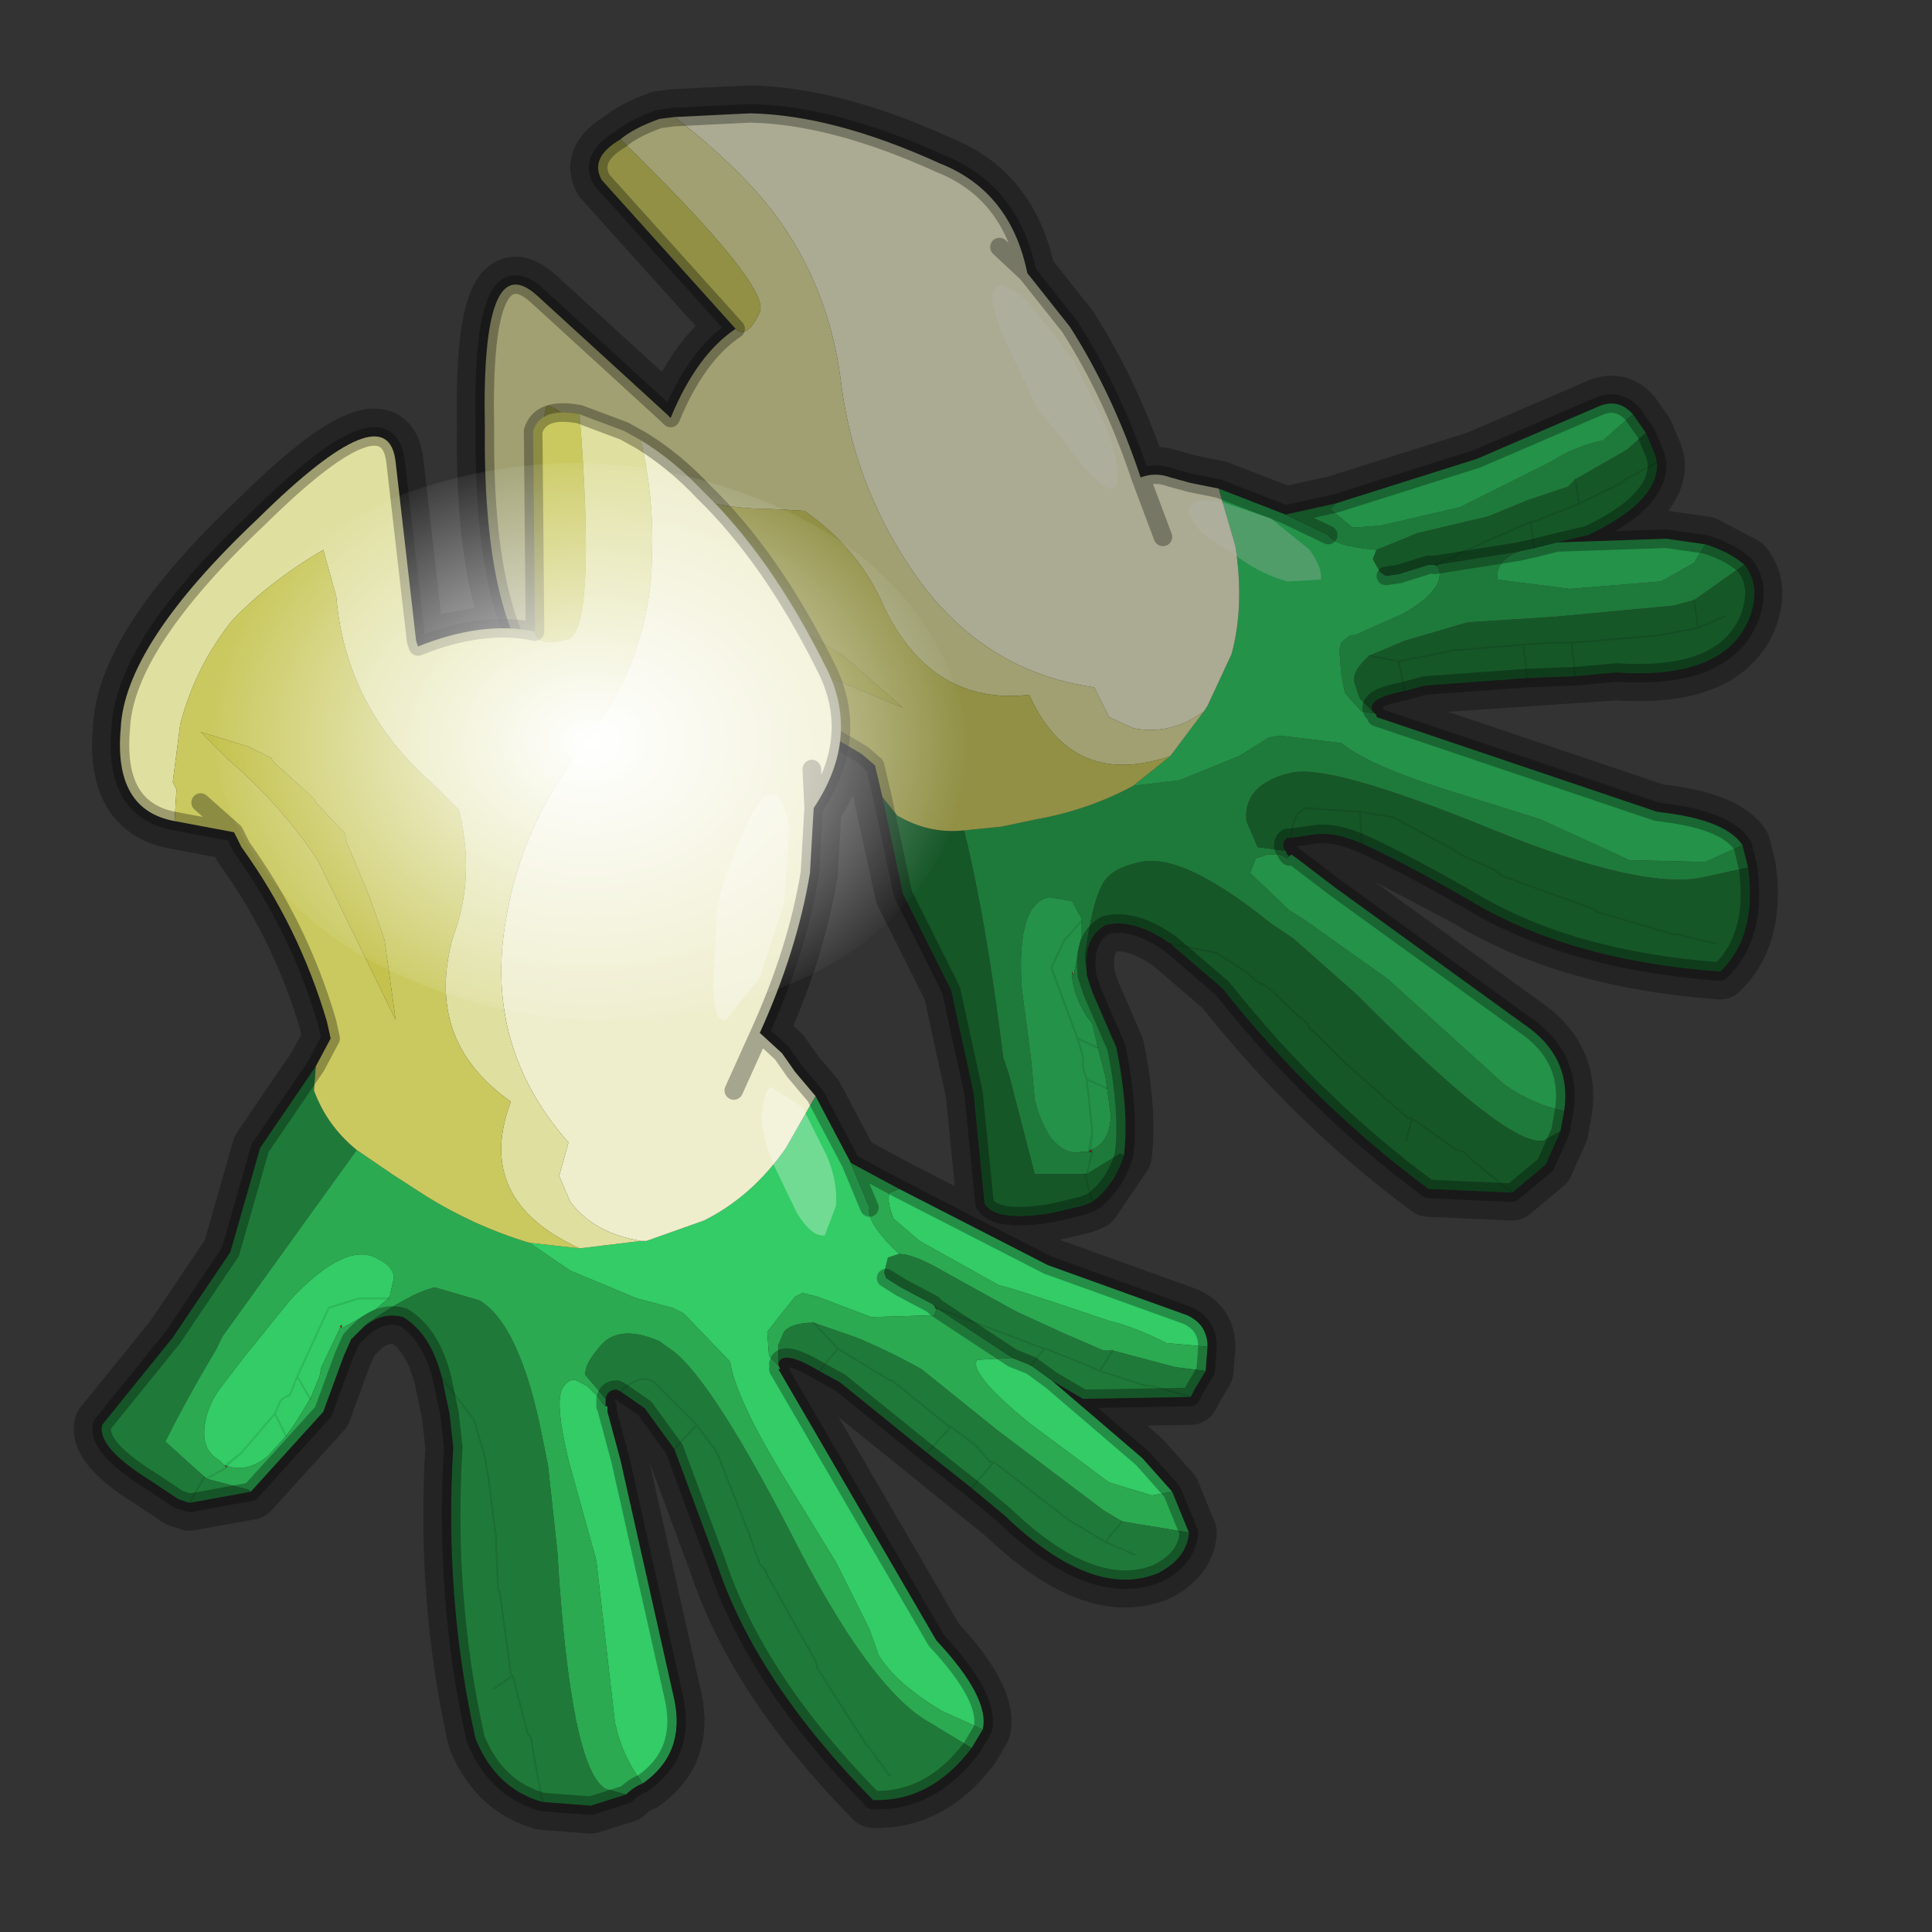 <?xml version="1.0" encoding="UTF-8" standalone="no"?>
<svg xmlns:xlink="http://www.w3.org/1999/xlink" height="520.0px" width="520.0px" xmlns="http://www.w3.org/2000/svg">
  <rect width="100%" height="100%" fill="#333333" stroke="none"/>
  <g transform="matrix(10.0, 0.0, 0.0, 10.0, 0.0, 0.0)">
    <use height="52.0" transform="matrix(1.0, 0.0, 0.0, 1.0, 0.0, 0.0)" width="52.0" xlink:href="#shape0"/>
    <use height="30.25" transform="matrix(1.0, 0.0, 0.0, 1.0, 12.8, 2.75)" width="34.65" xlink:href="#sprite0"/>
    <use height="38.0" transform="matrix(1.0, 0.0, 0.0, 1.0, 2.5, 10.85)" width="30.25" xlink:href="#shape2"/>
    <use height="43.6" transform="matrix(0.43, 0.0, 0.0, 0.344, 5.74, 12.463)" width="47.25" xlink:href="#sprite1"/>
  </g>
  <defs>
    <g id="shape0" transform="matrix(1.0, 0.0, 0.0, 1.0, 0.0, 0.0)">
      <path d="M52.0 52.0 L0.0 52.0 0.0 0.0 52.0 0.0 52.0 52.0" fill="#43adca" fill-opacity="0.0" fill-rule="evenodd" stroke="none"/>
      <path d="M44.3 11.65 L44.55 12.25 44.6 12.45 Q44.65 13.5 42.75 14.4 L41.9 14.6 44.85 14.5 45.9 14.65 46.95 15.2 Q47.4 15.75 47.1 16.6 46.45 18.3 43.5 18.1 L38.35 18.45 37.8 18.6 Q36.75 18.8 36.95 19.15 L37.05 19.25 37.05 19.3 44.6 21.85 Q46.45 22.05 46.9 22.75 L47.05 23.35 Q47.3 25.2 46.3 26.15 42.2 25.85 39.5 24.2 L36.65 22.7 35.45 22.45 34.75 22.55 34.65 22.55 Q34.45 22.7 34.6 22.9 L34.65 23.0 34.7 23.05 34.75 23.0 34.9 23.1 35.95 23.9 41.2 27.7 Q42.3 28.55 42.1 29.9 L42.0 30.45 41.6 31.35 40.7 32.1 38.45 32.0 Q35.4 29.75 32.9 26.6 L32.2 26.0 31.5 25.4 Q30.5 24.7 29.75 24.9 29.15 25.25 29.25 26.15 L29.25 26.25 29.4 26.7 30.05 28.2 Q30.4 29.95 30.25 31.1 L29.4 32.35 29.15 32.45 28.3 32.65 Q26.8 32.9 26.5 32.4 L26.2 29.4 25.6 26.65 24.3 24.05 23.55 20.6 23.2 20.3 22.6 19.95 Q22.5 20.85 21.9 21.75 L21.8 23.5 Q21.45 25.6 20.45 27.8 L21.05 28.35 21.4 28.85 21.95 29.5 22.9 31.3 24.2 32.0 28.2 34.05 31.95 35.4 Q32.5 35.65 32.5 36.25 L32.45 36.9 32.15 37.4 32.05 37.6 29.15 37.65 28.3 37.15 30.75 39.25 31.55 40.15 32.0 41.25 Q31.95 41.95 31.15 42.35 29.4 43.05 27.05 40.8 L22.6 37.2 22.05 36.9 Q21.05 36.3 20.95 36.7 L21.0 36.85 20.95 36.85 25.2 44.15 Q26.65 45.7 26.45 46.55 L26.15 47.05 Q25.05 48.5 23.5 48.45 20.35 45.25 19.3 42.1 L18.15 39.0 17.35 37.9 16.7 37.45 16.6 37.4 Q16.35 37.4 16.3 37.65 L16.3 37.75 16.3 37.85 16.35 37.85 16.35 38.0 16.7 39.3 18.15 45.75 Q18.45 47.2 17.3 48.0 17.05 48.1 16.85 48.3 L15.9 48.6 14.6 48.5 Q13.35 48.15 12.8 46.8 11.95 43.0 12.2 38.95 L12.1 38.05 11.9 37.1 Q11.6 35.9 10.85 35.45 10.3 35.3 9.75 35.75 L9.5 36.0 9.45 36.05 9.25 36.5 8.7 38.0 6.75 40.15 5.1 40.45 4.8 40.35 4.05 39.85 Q2.6 38.95 2.75 38.35 L4.65 36.0 6.2 33.7 7.0 30.9 8.5 28.7 8.9 27.95 8.8 27.5 Q8.05 24.95 6.5 22.8 L6.3 22.4 4.7 22.1 Q3.05 21.8 3.25 19.6 3.35 17.35 6.95 13.95 10.45 10.5 10.65 12.45 L11.2 17.25 11.25 17.4 13.75 16.95 Q13.0 15.0 13.05 11.5 12.95 6.6 14.45 7.95 L17.95 11.15 18.05 11.25 Q18.75 9.55 19.8 8.85 L16.2 4.85 Q15.85 4.25 16.7 3.75 17.05 3.45 17.75 3.2 L18.15 3.15 20.2 3.05 Q22.45 3.1 25.3 4.4 27.2 5.15 27.65 7.35 L28.8 8.8 Q29.95 10.6 30.7 12.85 31.1 12.7 31.5 12.85 L32.05 13.0 32.8 13.15 34.6 13.85 35.95 13.55 39.75 12.35 43.0 10.95 Q43.55 10.7 43.95 11.15 L44.3 11.65 M38.7 15.25 L38.65 15.2 38.6 15.2 38.7 15.25 M25.2 35.25 L25.15 35.15 25.2 35.2 25.2 35.25" fill="none" stroke="#000000" stroke-linecap="round" stroke-linejoin="round" stroke-opacity="0.302" stroke-width="1.5"/>
    </g>
    <g id="sprite0" transform="matrix(1.0, 0.0, 0.0, 1.0, 0.25, 0.25)">
      <use height="30.25" transform="matrix(1.0, 0.0, 0.0, 1.0, -0.25, -0.25)" width="34.65" xlink:href="#shape1"/>
    </g>
    <g id="shape1" transform="matrix(1.0, 0.0, 0.0, 1.0, 0.25, 0.25)">
      <path d="M23.9 16.15 L24.0 16.25 23.95 16.2 23.9 16.15 M15.85 23.25 L15.8 23.2 15.8 23.15 15.85 23.25 M16.3 27.95 L16.35 28.0 16.25 28.0 16.3 27.95" fill="#830000" fill-rule="evenodd" stroke="none"/>
      <path d="M19.75 10.15 L21.55 10.85 22.7 11.4 Q22.85 11.7 24.0 11.8 L23.9 12.05 24.1 12.4 24.25 12.5 24.6 12.45 25.4 12.2 25.55 12.2 25.65 12.25 25.7 12.4 Q25.75 12.95 24.65 13.55 L23.4 14.1 Q23.3 14.05 23.05 14.3 L23.0 14.5 23.05 15.15 23.15 15.65 23.6 16.15 23.95 16.2 24.0 16.25 24.0 16.3 31.55 18.85 Q33.4 19.05 33.85 19.75 L32.85 20.2 30.8 20.15 30.15 19.85 28.4 19.05 25.85 18.25 Q23.8 17.6 23.05 17.0 L21.4 16.8 21.1 16.85 20.3 17.35 18.7 18.0 17.45 18.15 18.45 17.35 19.35 16.15 19.45 16.0 20.1 14.6 Q20.45 13.3 20.2 11.7 L19.75 10.15 M22.9 10.55 L26.7 9.35 29.95 7.95 Q30.5 7.7 30.9 8.15 L30.1 8.85 Q29.25 9.05 28.75 9.4 L26.25 10.65 24.1 11.15 23.35 11.2 22.75 10.7 22.9 10.55 M28.85 11.6 L31.8 11.5 32.85 11.65 32.55 12.15 31.65 12.65 29.2 12.85 27.25 12.6 Q27.2 12.1 27.8 11.85 L28.25 11.75 28.85 11.6 M21.65 20.05 L21.7 20.0 21.85 20.1 22.9 20.9 28.15 24.7 Q29.25 25.55 29.05 26.9 28.25 26.75 27.45 26.2 L24.3 23.35 22.05 21.75 21.65 21.5 20.6 20.5 20.75 20.1 21.05 20.0 21.4 20.0 21.6 20.1 21.65 20.05 M16.25 28.0 L16.05 28.0 Q15.65 28.1 15.25 27.65 14.95 27.2 14.8 26.6 L14.7 25.5 14.45 23.6 Q14.3 21.3 15.2 21.15 L15.8 21.25 16.05 21.7 16.05 21.8 16.05 22.25 15.85 23.25 15.8 23.15 15.8 23.2 15.8 23.25 Q15.85 23.8 16.2 24.35 L16.35 24.55 16.5 25.2 16.7 25.95 16.75 26.3 16.85 27.05 Q16.8 27.8 16.3 27.95 L16.25 28.0 16.35 27.45 16.2 26.05 16.1 25.75 16.1 25.45 15.95 24.95 16.1 25.45 16.1 25.75 16.2 26.05 16.75 26.3 16.2 26.05 16.35 27.45 16.25 28.0 M16.5 25.2 L15.95 24.95 15.25 23.05 15.6 22.3 16.05 21.8 15.6 22.3 15.25 23.05 15.95 24.95 16.5 25.2 M16.35 27.45 L16.3 27.95 16.35 27.45" fill="#249249" fill-rule="evenodd" stroke="none"/>
      <path d="M21.55 10.85 L22.9 10.55 22.75 10.7 23.35 11.2 24.1 11.15 26.25 10.65 28.75 9.4 Q29.25 9.05 30.1 8.85 L30.9 8.15 31.25 8.65 30.75 9.1 29.35 9.9 29.15 10.1 28.1 10.45 27.0 10.9 25.1 11.35 24.0 11.8 Q22.85 11.7 22.7 11.4 L21.55 10.85 M32.85 11.65 Q33.5 11.85 33.9 12.2 L32.55 13.15 32.0 13.3 28.8 13.6 26.45 13.75 24.75 14.25 23.8 14.65 Q23.35 15.05 23.4 15.35 L23.55 15.8 23.9 16.15 23.95 16.2 23.6 16.15 23.15 15.65 23.05 15.15 23.0 14.5 23.05 14.3 Q23.3 14.05 23.4 14.1 L24.65 13.55 Q25.75 12.95 25.7 12.4 L25.65 12.25 25.6 12.2 27.8 11.85 Q27.2 12.1 27.25 12.6 L29.2 12.85 31.65 12.65 32.55 12.15 32.85 11.65 M33.85 19.75 L34.0 20.35 32.85 20.6 Q31.2 21.0 27.05 19.3 22.75 17.55 21.7 17.8 L21.5 17.85 Q20.4 18.2 20.5 19.1 L20.8 19.8 21.55 19.9 21.6 20.0 21.65 20.05 21.6 20.1 21.4 20.0 21.05 20.0 20.75 20.1 20.6 20.5 21.65 21.5 22.05 21.75 24.3 23.35 27.45 26.2 Q28.25 26.75 29.05 26.9 L28.95 27.45 28.5 27.7 Q27.55 27.9 23.5 23.8 L21.75 22.25 21.15 21.85 Q18.8 19.95 17.65 20.2 16.9 20.35 16.65 20.75 16.35 21.25 16.15 22.75 L16.2 23.15 16.2 23.25 16.35 23.7 17.0 25.2 Q17.35 26.95 17.2 28.1 L17.1 28.05 16.2 28.6 16.35 28.0 16.2 28.6 16.15 28.6 14.8 28.6 14.1 25.9 13.95 25.45 Q13.5 21.8 12.9 19.35 L13.9 19.25 14.85 19.05 Q16.25 18.8 17.45 18.15 L18.7 18.0 20.3 17.35 21.1 16.85 21.4 16.8 23.05 17.0 Q23.8 17.6 25.85 18.25 L28.4 19.05 30.15 19.85 30.8 20.15 32.85 20.2 33.85 19.75 M15.85 23.25 L16.05 22.25 16.05 21.8 16.05 21.7 15.8 21.25 15.2 21.15 Q14.3 21.3 14.45 23.6 L14.7 25.5 14.8 26.6 Q14.95 27.2 15.25 27.65 15.65 28.1 16.05 28.0 L16.25 28.0 16.35 28.0 16.3 27.95 Q16.8 27.8 16.85 27.05 L16.75 26.3 16.7 25.95 16.5 25.2 16.35 24.55 16.2 24.35 Q15.85 23.8 15.8 23.25 L15.8 23.2 15.85 23.25" fill="#1e7a3a" fill-rule="evenodd" stroke="none"/>
      <path d="M31.25 8.65 L31.5 9.25 31.55 9.45 Q31.6 10.5 29.7 11.4 L28.85 11.6 28.25 11.75 27.8 11.85 25.6 12.2 25.55 12.2 25.4 12.2 24.6 12.45 24.25 12.5 24.1 12.4 23.9 12.05 24.0 11.8 25.1 11.35 27.0 10.9 28.1 10.45 29.15 10.1 29.35 9.9 30.75 9.1 31.25 8.65 M33.9 12.2 Q34.35 12.75 34.05 13.6 33.4 15.3 30.45 15.1 L29.35 15.2 28.05 15.25 25.3 15.45 24.75 15.6 Q23.7 15.8 23.9 16.15 L23.55 15.8 23.4 15.35 Q23.35 15.05 23.8 14.65 L24.75 14.25 26.45 13.75 28.8 13.6 32.0 13.3 32.55 13.15 33.9 12.2 M34.0 20.35 Q34.25 22.2 33.25 23.15 29.15 22.85 26.45 21.2 24.7 20.2 23.6 19.7 22.9 19.4 22.4 19.45 L21.7 19.55 21.6 19.55 Q21.4 19.7 21.55 19.9 L20.8 19.8 20.5 19.1 Q20.4 18.2 21.5 17.85 L21.7 17.8 Q22.75 17.55 27.05 19.3 31.2 21.0 32.85 20.6 L34.0 20.35 M28.95 27.45 L28.55 28.35 27.65 29.1 25.4 29.0 Q22.35 26.75 19.85 23.6 L19.15 23.0 18.45 22.4 Q17.45 21.7 16.7 21.9 16.1 22.25 16.2 23.15 L16.15 22.75 Q16.35 21.25 16.65 20.75 16.9 20.35 17.65 20.2 18.8 19.95 21.15 21.85 L21.75 22.25 23.5 23.8 Q27.55 27.9 28.5 27.7 L28.95 27.45 M17.2 28.1 Q16.95 28.9 16.35 29.35 L16.1 29.45 15.25 29.65 Q13.75 29.9 13.45 29.4 L13.15 26.4 12.55 23.65 11.25 21.05 10.7 18.45 11.1 18.95 Q11.95 19.45 12.9 19.35 13.5 21.8 13.95 25.45 L14.1 25.9 14.8 28.6 16.15 28.6 16.2 28.6 17.1 28.05 17.2 28.1 M27.65 29.1 L26.6 28.25 26.35 28.0 26.15 27.95 24.95 27.1 24.85 27.1 23.2 25.65 23.15 25.6 23.05 25.5 22.3 24.75 22.2 24.7 22.15 24.55 21.9 24.35 21.05 23.55 20.75 23.4 20.55 23.2 19.7 22.65 18.45 22.4 19.7 22.65 20.55 23.2 20.75 23.4 21.05 23.55 21.9 24.35 22.15 24.55 22.2 24.7 22.3 24.75 23.05 25.5 23.15 25.6 23.2 25.65 24.85 27.1 24.95 27.1 26.15 27.95 26.35 28.0 26.6 28.25 27.65 29.1 M16.15 28.6 L16.35 29.35 16.15 28.6 M28.25 11.75 L28.15 11.05 Q26.95 11.55 25.6 12.2 26.95 11.55 28.15 11.05 L28.2 11.05 29.35 10.6 29.45 10.55 29.35 9.9 29.45 10.55 29.35 10.6 28.2 11.05 28.15 11.05 28.25 11.75 M32.55 13.15 L32.65 13.9 31.6 14.1 29.25 14.3 28.7 14.3 27.95 14.35 26.15 14.5 26.1 14.5 24.6 14.8 23.8 14.65 24.6 14.8 26.1 14.5 26.15 14.5 27.95 14.35 28.7 14.3 29.25 14.3 31.6 14.1 32.65 13.9 32.55 13.15 M29.45 10.55 L30.6 10.0 30.65 9.95 30.7 9.9 31.55 9.45 30.7 9.9 30.65 9.95 30.6 10.0 29.45 10.55 M21.7 19.55 Q21.75 18.8 22.15 18.75 L23.55 18.85 23.6 19.7 23.55 18.85 22.15 18.75 Q21.75 18.8 21.7 19.55 M27.95 14.35 L28.05 15.25 27.95 14.35 M33.35 13.6 L32.65 13.9 33.35 13.6 M29.25 14.3 L29.35 15.2 29.25 14.3 M24.8 27.7 L24.95 27.1 24.8 27.7 M33.15 22.4 L32.3 22.2 32.15 22.15 32.0 22.15 31.15 21.9 29.95 21.55 29.8 21.45 27.45 20.6 27.35 20.55 27.15 20.4 26.35 20.05 25.95 19.8 24.45 19.0 23.55 18.85 24.45 19.0 25.95 19.8 26.35 20.05 27.15 20.4 27.35 20.55 27.45 20.6 29.8 21.45 29.95 21.55 31.15 21.9 32.0 22.15 32.15 22.15 32.3 22.2 33.15 22.4 M24.6 14.8 L24.75 15.6 24.6 14.8" fill="#165728" fill-rule="evenodd" stroke="none"/>
      <path d="M5.1 0.15 L7.15 0.05 Q9.4 0.1 12.25 1.4 14.15 2.15 14.6 4.35 L15.75 5.8 Q16.9 7.6 17.65 9.85 18.05 9.7 18.45 9.85 L19.0 10.0 19.75 10.15 20.2 11.7 Q20.45 13.3 20.1 14.6 L19.45 16.0 19.35 16.15 Q18.45 16.8 17.45 16.6 L16.8 16.3 16.4 15.5 Q13.25 15.05 11.4 12.2 9.95 10.0 9.6 7.4 9.25 4.35 7.3 2.15 6.35 1.1 5.1 0.15 M13.85 3.65 L14.6 4.35 13.85 3.65 M18.25 11.45 L17.65 9.85 18.25 11.45" fill="#abaa92" fill-rule="evenodd" stroke="none"/>
      <path d="M3.95 16.05 Q2.7 16.95 1.4 15.2 -0.05 13.4 0.0 8.5 -0.1 3.6 1.4 4.95 L4.9 8.15 5.0 8.25 Q5.7 6.55 6.75 5.85 7.05 6.15 7.4 5.4 7.7 4.7 3.65 0.75 4.0 0.45 4.7 0.2 L5.1 0.15 Q6.35 1.1 7.3 2.15 9.25 4.35 9.6 7.4 9.95 10.0 11.4 12.2 13.25 15.05 16.4 15.5 L16.8 16.3 17.45 16.6 Q18.45 16.8 19.35 16.15 L18.45 17.35 Q15.8 18.25 14.65 15.7 12.05 16.0 10.75 13.35 10.1 11.8 8.6 10.75 L7.7 10.7 Q4.8 10.7 2.7 8.7 1.8 7.8 1.65 7.95 1.3 9.6 1.4 11.0 1.55 12.65 2.35 14.0 L3.25 15.25 3.4 15.35 3.95 16.05" fill="#a0a072" fill-rule="evenodd" stroke="none"/>
      <path d="M10.7 18.45 L10.5 17.6 10.15 17.3 Q7.95 15.95 5.6 15.4 L5.2 15.25 Q4.4 15.6 3.95 16.05 L3.4 15.35 3.25 15.25 2.35 14.0 Q1.55 12.65 1.4 11.0 1.3 9.6 1.65 7.95 1.8 7.8 2.7 8.7 4.8 10.7 7.7 10.7 L8.6 10.75 Q10.1 11.8 10.75 13.35 12.05 16.0 14.65 15.7 15.8 18.25 18.45 17.35 L17.45 18.15 Q16.25 18.8 14.85 19.05 L13.9 19.25 12.9 19.35 Q11.95 19.45 11.1 18.95 L10.7 18.45 M6.75 5.85 L3.15 1.85 Q2.8 1.25 3.65 0.75 7.7 4.7 7.4 5.4 7.05 6.15 6.75 5.85 M4.55 13.1 L4.5 13.05 3.9 13.2 2.85 13.8 3.75 13.85 7.05 14.3 11.25 16.05 9.65 14.65 8.65 14.05 7.2 13.4 7.15 13.3 6.0 13.15 5.9 13.1 5.8 13.05 4.55 13.1 M4.1 15.2 L5.2 15.25 4.1 15.2" fill="#919045" fill-rule="evenodd" stroke="none"/>
      <path d="M4.55 13.1 L5.8 13.05 5.9 13.1 6.0 13.15 7.15 13.3 7.2 13.4 8.65 14.05 9.65 14.65 11.25 16.05 7.05 14.3 3.75 13.85 2.85 13.8 3.9 13.2 4.5 13.05 4.55 13.1" fill="#8c8b37" fill-rule="evenodd" stroke="none"/>
      <path d="M5.1 0.15 L7.15 0.05 Q9.4 0.1 12.25 1.4 14.15 2.15 14.6 4.35 L15.75 5.8 Q16.9 7.6 17.65 9.85 18.05 9.7 18.45 9.85 L19.0 10.0 19.75 10.15 21.55 10.85 22.9 10.55 26.7 9.35 29.95 7.95 Q30.5 7.7 30.9 8.15 L31.25 8.65 31.5 9.25 31.55 9.45 Q31.6 10.5 29.7 11.4 L28.85 11.6 31.8 11.5 32.85 11.65 Q33.5 11.85 33.9 12.2 34.35 12.75 34.05 13.6 33.4 15.3 30.45 15.1 L29.35 15.2 28.05 15.25 25.3 15.45 24.75 15.6 Q23.7 15.8 23.9 16.15 L24.0 16.25 24.0 16.3 31.55 18.85 Q33.4 19.05 33.85 19.75 L34.0 20.35 Q34.25 22.2 33.25 23.15 29.15 22.85 26.45 21.2 24.7 20.2 23.6 19.7 22.9 19.4 22.4 19.45 L21.7 19.55 21.6 19.55 Q21.4 19.7 21.55 19.9 L21.6 20.0 21.65 20.05 21.7 20.0 21.85 20.1 22.9 20.9 28.15 24.7 Q29.25 25.55 29.05 26.9 L28.95 27.45 28.55 28.35 27.65 29.1 25.4 29.0 Q22.35 26.75 19.85 23.6 L19.15 23.0 18.45 22.4 Q17.45 21.7 16.7 21.9 16.1 22.25 16.2 23.15 L16.2 23.25 16.35 23.7 17.0 25.2 Q17.35 26.95 17.2 28.1 16.95 28.9 16.35 29.35 L16.1 29.45 15.25 29.65 Q13.75 29.9 13.45 29.4 L13.15 26.4 12.55 23.65 11.25 21.05 10.7 18.45 10.5 17.6 10.15 17.3 Q7.95 15.95 5.6 15.4 L5.2 15.25 Q4.4 15.6 3.95 16.05 2.7 16.95 1.4 15.2 -0.05 13.4 0.0 8.5 -0.1 3.6 1.4 4.95 L4.9 8.15 5.0 8.25 Q5.7 6.55 6.75 5.85 L3.15 1.85 Q2.8 1.25 3.65 0.75 4.0 0.45 4.7 0.2 L5.1 0.15 M14.6 4.35 L13.85 3.65 M5.2 15.25 L4.1 15.2 M28.85 11.6 L28.25 11.75 27.8 11.85 25.6 12.2 25.55 12.2 M17.65 9.85 L18.25 11.45 M22.7 11.4 L21.55 10.85 M25.4 12.2 L24.6 12.45 24.25 12.5" fill="none" stroke="#000000" stroke-linecap="round" stroke-linejoin="round" stroke-opacity="0.302" stroke-width="0.5"/>
      <path d="M16.3 27.95 L16.35 28.0 16.2 28.6 M16.05 21.8 L15.6 22.3 15.25 23.05 15.95 24.95 16.5 25.2 M18.45 22.4 L19.7 22.65 20.55 23.2 20.75 23.4 21.05 23.55 21.9 24.35 22.15 24.55 22.2 24.7 22.3 24.75 23.05 25.5 23.15 25.6 23.2 25.65 24.85 27.1 24.95 27.1 26.15 27.95 26.35 28.0 26.6 28.25 27.65 29.1 M15.95 24.95 L16.1 25.45 16.1 25.75 16.2 26.05 16.75 26.3 M16.35 28.0 L16.25 28.0 16.35 27.45 16.2 26.05 M16.3 27.95 L16.35 27.45 M16.35 29.35 L16.15 28.6 M23.8 14.65 L24.6 14.8 26.1 14.5 26.15 14.5 27.95 14.35 28.7 14.3 29.25 14.3 31.6 14.1 32.65 13.9 32.55 13.15 M25.6 12.2 Q26.95 11.55 28.15 11.05 L28.2 11.05 29.35 10.6 29.45 10.55 29.35 9.9 M28.15 11.05 L28.25 11.75 M31.55 9.45 L30.7 9.9 30.65 9.95 30.6 10.0 29.45 10.55 M23.6 19.7 L23.55 18.85 22.15 18.75 Q21.75 18.8 21.7 19.55 M24.75 15.6 L24.6 14.8 M23.55 18.85 L24.45 19.0 25.95 19.8 26.35 20.05 27.15 20.4 27.35 20.55 27.45 20.6 29.8 21.45 29.95 21.55 31.15 21.9 32.0 22.15 32.15 22.15 32.3 22.2 33.15 22.4 M24.95 27.1 L24.8 27.7 M29.35 15.2 L29.25 14.3 M32.65 13.9 L33.35 13.6 M28.05 15.25 L27.95 14.35" fill="none" stroke="#000000" stroke-linecap="round" stroke-linejoin="round" stroke-opacity="0.102" stroke-width="0.05"/>
      <path d="M16.75 8.55 Q17.15 9.7 17.0 10.05 16.85 10.4 16.15 9.6 L14.85 7.95 13.95 6.05 Q13.55 5.05 13.7 4.8 13.85 4.45 14.6 5.1 L15.85 6.7 16.75 8.55" fill="#b7b7b7" fill-opacity="0.302" fill-rule="evenodd" stroke="none"/>
      <path d="M22.2 11.8 Q22.55 12.3 22.5 12.6 L21.6 12.65 Q20.9 12.45 20.35 12.05 L19.3 11.35 Q18.85 10.8 18.95 10.65 19.1 10.4 19.8 10.5 L21.15 10.95 22.2 11.8" fill="#b7b7b7" fill-opacity="0.302" fill-rule="evenodd" stroke="none"/>
    </g>
    <g id="shape2" transform="matrix(1.0, 0.0, 0.0, 1.0, -2.5, -10.85)">
      <path d="M9.2 35.75 L9.15 35.7 9.2 35.65 9.2 35.75 M6.1 39.45 L6.1 39.5 6.05 39.45 6.1 39.45 M20.95 36.75 L20.95 36.7 21.0 36.85 20.95 36.75" fill="#b70101" fill-rule="evenodd" stroke="none"/>
      <path d="M15.6 33.6 L17.25 33.4 17.4 33.4 18.95 32.85 Q20.25 32.2 21.15 30.9 L21.95 29.5 22.9 31.3 23.4 32.5 Q23.3 32.9 24.2 33.75 L23.9 33.85 23.8 34.25 23.85 34.4 24.25 34.65 25.1 35.1 25.15 35.15 25.2 35.25 25.15 35.4 23.45 35.45 22.0 34.9 21.6 34.8 21.4 34.9 21.0 35.4 20.65 35.85 20.7 36.5 20.95 36.75 21.0 36.85 20.95 36.85 25.2 44.15 Q26.65 45.7 26.45 46.55 L25.35 46.05 Q24.1 45.3 23.65 44.55 L23.4 43.85 22.5 42.05 21.0 39.6 Q19.8 37.6 19.65 36.65 L18.4 35.35 18.1 35.2 17.15 34.95 15.35 34.2 14.25 33.45 15.6 33.6 M6.05 39.45 L5.9 39.3 Q5.45 39.05 5.5 38.45 5.55 37.9 5.9 37.4 L6.55 36.55 7.8 35.0 Q9.35 33.35 10.2 33.9 10.6 34.1 10.6 34.4 L10.5 34.85 10.45 34.95 10.1 35.25 9.2 35.75 9.2 35.65 9.15 35.7 9.15 35.75 8.65 36.8 8.6 37.05 8.35 37.65 7.95 38.3 7.7 38.65 7.2 39.2 Q6.65 39.65 6.1 39.45 L6.05 39.45 6.5 39.1 7.4 38.05 7.55 37.7 Q7.65 37.6 7.8 37.55 L8.0 37.05 7.8 37.55 Q7.65 37.6 7.55 37.7 L7.4 38.05 7.7 38.65 7.4 38.05 6.5 39.1 6.05 39.45 M17.3 48.0 Q16.75 47.3 16.55 46.35 L16.05 42.0 15.3 39.3 15.2 38.85 Q14.95 37.65 15.15 37.35 15.3 37.1 15.5 37.15 L15.8 37.3 16.1 37.6 16.2 37.75 16.3 37.85 16.35 37.85 16.35 38.0 16.7 39.3 18.15 45.75 Q18.45 47.2 17.3 48.0 M8.35 37.65 L8.0 37.05 8.85 35.2 9.65 34.95 10.45 34.95 9.65 34.95 8.85 35.2 8.0 37.05 8.35 37.65 M6.5 39.1 L6.1 39.45 6.5 39.1 M31.55 40.15 L31.0 40.25 29.85 39.9 27.7 38.3 Q26.05 36.95 26.3 36.6 L27.25 36.55 27.75 36.75 28.3 37.15 30.75 39.25 31.55 40.15 M32.5 36.25 L31.4 36.15 Q30.5 35.7 29.85 35.55 27.05 34.6 26.9 34.6 L24.75 33.4 24.05 32.8 Q23.85 32.3 23.95 32.1 L24.2 32.0 28.2 34.05 31.95 35.4 Q32.5 35.65 32.5 36.25" fill="#33cc66" fill-rule="evenodd" stroke="none"/>
      <path d="M9.6 30.95 L10.55 31.6 11.4 32.15 Q12.75 33.0 14.25 33.45 L15.35 34.2 17.15 34.95 18.1 35.2 18.4 35.35 19.65 36.65 Q19.8 37.6 21.0 39.6 L22.5 42.05 23.4 43.85 23.65 44.55 Q24.1 45.3 25.35 46.05 L26.45 46.55 26.15 47.05 25.0 46.35 Q23.4 45.45 21.25 41.2 19.0 36.85 17.95 36.25 L17.75 36.1 Q16.6 35.6 16.1 36.3 15.75 36.7 15.75 37.0 L16.3 37.65 16.3 37.75 16.3 37.85 16.2 37.75 16.1 37.6 15.8 37.3 15.5 37.15 Q15.3 37.1 15.15 37.35 14.95 37.65 15.2 38.85 L15.3 39.3 16.05 42.0 16.55 46.35 Q16.75 47.3 17.3 48.0 17.05 48.1 16.85 48.3 L16.3 48.15 Q15.35 47.6 15.0 41.75 L14.75 39.45 14.6 38.7 Q14.0 35.65 12.9 35.0 L11.7 34.65 Q11.05 34.8 9.85 35.65 L9.5 36.0 9.45 36.05 9.25 36.5 8.7 38.0 6.75 40.15 6.7 40.1 5.55 39.8 6.1 39.5 5.55 39.8 5.5 39.75 4.45 38.8 Q5.05 37.6 5.8 36.35 L6.0 35.95 9.6 30.95 M9.2 35.75 L10.1 35.25 10.45 34.95 10.5 34.85 10.6 34.4 Q10.6 34.1 10.2 33.9 9.35 33.35 7.8 35.0 L6.55 36.55 5.9 37.4 Q5.55 37.9 5.5 38.45 5.45 39.05 5.9 39.3 L6.05 39.45 6.1 39.5 6.1 39.45 Q6.65 39.65 7.2 39.2 L7.7 38.65 7.95 38.3 8.35 37.65 8.6 37.05 8.65 36.8 9.15 35.75 9.15 35.7 9.2 35.75 M25.2 35.25 L25.2 35.2 27.25 36.55 26.3 36.6 Q26.05 36.95 27.7 38.3 L29.85 39.9 31.0 40.25 31.55 40.15 32.0 41.25 30.2 40.95 29.7 40.65 26.85 38.5 24.8 36.85 Q23.9 36.35 23.05 36.0 L21.9 35.6 Q21.3 35.6 21.1 35.85 L20.95 36.2 20.95 36.7 20.95 36.75 20.7 36.5 20.65 35.85 21.0 35.4 21.4 34.9 21.6 34.8 22.0 34.9 23.45 35.45 25.15 35.4 25.2 35.25 M32.45 36.9 L31.65 36.8 29.95 36.35 29.7 36.35 28.55 35.85 27.35 35.3 25.45 34.25 Q24.6 33.75 24.2 33.75 23.3 32.9 23.4 32.5 L22.9 31.3 24.2 32.0 23.95 32.1 Q23.85 32.3 24.05 32.8 L24.75 33.4 26.9 34.6 Q27.05 34.6 29.85 35.55 30.5 35.7 31.4 36.15 L32.5 36.25 32.45 36.9" fill="#2baa51" fill-rule="evenodd" stroke="none"/>
      <path d="M8.5 28.7 L8.45 29.35 Q8.8 30.3 9.6 30.95 L6.0 35.95 5.8 36.35 Q5.05 37.6 4.45 38.8 L5.5 39.75 5.1 40.45 5.5 39.75 5.55 39.8 6.7 40.1 6.75 40.15 5.1 40.45 4.8 40.35 4.05 39.85 Q2.6 38.95 2.75 38.35 L4.65 36.0 6.2 33.7 7.0 30.9 8.5 28.7 M9.5 36.0 L9.85 35.65 Q11.05 34.8 11.7 34.65 L12.9 35.0 Q14.0 35.65 14.6 38.7 L14.75 39.45 15.0 41.75 Q15.35 47.6 16.3 48.15 L16.85 48.3 15.9 48.6 14.6 48.5 14.35 47.15 14.3 46.8 14.2 46.65 13.8 45.1 13.75 45.05 13.45 42.85 13.4 42.75 13.4 42.6 13.35 41.55 13.35 41.45 13.35 41.35 13.3 41.0 13.15 39.8 13.1 39.5 13.05 39.2 12.75 38.2 11.9 37.1 12.75 38.2 13.05 39.2 13.1 39.5 13.15 39.8 13.3 41.0 13.35 41.35 13.35 41.45 13.35 41.55 13.4 42.6 13.4 42.75 13.45 42.85 13.75 45.05 13.8 45.1 14.2 46.65 14.3 46.8 14.35 47.15 14.6 48.5 Q13.35 48.15 12.8 46.8 11.95 43.0 12.2 38.95 L12.1 38.05 11.9 37.1 Q11.6 35.9 10.85 35.45 10.15 35.25 9.5 36.0 M16.3 37.65 L15.75 37.0 Q15.75 36.7 16.1 36.3 16.6 35.6 17.75 36.1 L17.95 36.25 Q19.0 36.85 21.25 41.2 23.4 45.45 25.0 46.35 L26.15 47.05 Q25.05 48.5 23.5 48.45 20.35 45.25 19.3 42.1 L18.15 39.0 17.35 37.9 16.7 37.45 16.6 37.4 Q16.35 37.4 16.3 37.65 M20.95 36.7 L20.95 36.2 21.1 35.85 Q21.3 35.6 21.9 35.6 L23.05 36.0 Q23.9 36.35 24.8 36.85 L26.85 38.5 29.7 40.65 30.2 40.95 32.0 41.25 Q31.95 41.95 31.15 42.35 29.4 43.05 27.05 40.8 L26.15 40.05 24.95 39.1 22.6 37.2 22.05 36.9 22.55 36.3 23.95 37.15 24.0 37.15 25.55 38.4 25.6 38.4 24.95 39.1 25.6 38.4 25.55 38.4 24.0 37.15 23.95 37.15 22.55 36.3 22.05 36.9 Q21.05 36.3 20.95 36.7 M27.25 36.55 L25.2 35.2 25.15 35.15 25.1 35.1 24.25 34.65 23.85 34.4 23.8 34.25 23.9 33.85 24.2 33.75 Q24.6 33.75 25.45 34.25 L27.35 35.3 28.55 35.85 29.7 36.35 29.95 36.35 31.65 36.8 32.45 36.9 32.15 37.4 32.05 37.6 29.15 37.65 28.3 37.15 27.75 36.75 27.25 36.55 M25.6 38.4 L26.25 38.9 26.65 39.35 26.75 39.35 26.15 40.05 26.75 39.35 26.65 39.35 26.25 38.9 25.6 38.4 M31.0 37.3 L32.05 37.6 31.0 37.3 30.95 37.3 30.85 37.3 29.6 36.9 29.5 36.85 28.15 36.3 28.1 36.3 28.15 36.3 29.5 36.85 29.6 36.9 30.85 37.3 30.95 37.3 31.0 37.3 M27.75 36.75 L28.1 36.3 27.75 36.75 M29.95 36.35 L29.6 36.9 29.95 36.35 M28.1 36.3 L25.2 35.2 28.1 36.3 M23.95 47.8 L23.4 47.05 23.3 46.95 23.25 46.85 22.7 46.0 22.0 44.9 21.95 44.7 20.65 42.4 20.6 42.25 20.45 42.1 20.15 41.25 19.95 40.75 19.3 39.1 18.75 38.35 17.6 37.2 Q17.25 36.95 16.7 37.45 17.25 36.95 17.6 37.2 L18.75 38.35 19.3 39.1 19.95 40.75 20.15 41.25 20.45 42.1 20.6 42.25 20.65 42.4 21.95 44.7 22.0 44.9 22.7 46.0 23.25 46.85 23.3 46.95 23.4 47.05 23.95 47.8 M18.75 38.35 L18.15 39.0 18.75 38.35 M22.55 36.3 L21.9 35.6 22.55 36.3 M13.3 45.45 L13.8 45.1 13.3 45.45 M30.55 41.85 L29.75 41.5 28.75 40.9 26.75 39.35 28.75 40.9 29.75 41.5 30.2 40.95 29.75 41.5 30.55 41.85" fill="#1f7a39" fill-rule="evenodd" stroke="none"/>
      <path d="M21.9 21.75 L21.8 23.5 Q21.45 25.6 20.45 27.8 L21.05 28.35 21.4 28.85 21.95 29.5 21.15 30.9 Q20.25 32.2 18.95 32.85 L17.4 33.4 17.25 33.4 Q16.0 33.2 15.35 32.35 L15.05 31.65 15.3 30.75 Q13.05 28.2 13.6 24.85 14.0 22.3 15.6 20.2 17.55 17.75 17.55 14.85 17.6 13.4 17.25 11.85 18.15 12.4 18.95 13.25 20.75 15.0 22.2 17.9 23.2 19.8 21.9 21.75 L21.85 20.7 21.9 21.75 M19.75 29.35 L20.45 27.8 19.75 29.35" fill="#eeedcc" fill-rule="evenodd" stroke="none"/>
      <path d="M17.25 11.85 Q17.6 13.4 17.55 14.85 17.55 17.75 15.6 20.2 14.0 22.3 13.6 24.85 13.05 28.2 15.3 30.75 L15.05 31.65 15.35 32.35 Q16.0 33.2 17.25 33.4 L15.6 33.6 Q12.75 32.3 13.75 29.65 11.4 28.0 12.2 25.2 12.8 23.6 12.35 21.8 L11.65 21.1 Q9.3 19.05 9.05 16.05 L8.7 14.8 Q7.25 15.65 6.25 16.7 5.25 17.95 4.85 19.5 L4.65 21.05 4.75 21.25 4.7 22.1 Q3.05 21.8 3.25 19.6 3.35 17.35 6.95 13.95 10.45 10.5 10.65 12.45 L11.2 17.25 11.25 17.4 Q13.0 16.7 14.4 17.0 14.45 17.45 15.3 17.2 16.05 16.9 15.6 11.15 L16.8 11.6 17.25 11.85" fill="#dfdf9f" fill-rule="evenodd" stroke="none"/>
      <path d="M15.6 11.15 Q16.05 16.9 15.3 17.2 14.45 17.45 14.4 17.0 L14.35 11.6 Q14.55 10.95 15.6 11.15 M4.7 22.1 L4.75 21.25 4.65 21.05 4.85 19.5 Q5.25 17.95 6.25 16.7 7.25 15.65 8.7 14.8 L9.05 16.05 Q9.3 19.05 11.65 21.1 L12.35 21.8 Q12.8 23.6 12.2 25.2 11.4 28.0 13.75 29.65 12.75 32.3 15.6 33.6 L14.25 33.45 Q12.75 33.0 11.4 32.15 L10.55 31.6 9.6 30.95 Q8.8 30.3 8.45 29.35 L8.5 28.7 8.9 27.95 8.8 27.5 Q8.05 24.95 6.5 22.8 L6.3 22.4 4.7 22.1 M7.35 20.5 L7.3 20.4 6.7 20.1 5.4 19.7 6.15 20.45 Q7.55 21.65 8.55 23.15 L10.65 27.45 10.35 25.3 9.95 24.15 9.3 22.6 9.3 22.45 8.5 21.6 8.45 21.5 8.35 21.4 7.35 20.5 M5.4 21.6 L6.3 22.4 5.4 21.6" fill="#cac960" fill-rule="evenodd" stroke="none"/>
      <path d="M7.35 20.5 L8.35 21.4 8.45 21.5 8.5 21.6 9.3 22.45 9.3 22.6 9.95 24.15 10.35 25.3 10.65 27.45 8.55 23.15 Q7.55 21.65 6.15 20.45 L5.4 19.7 6.7 20.1 7.3 20.4 7.35 20.5" fill="#c4c24d" fill-rule="evenodd" stroke="none"/>
      <path d="M20.45 27.8 Q21.45 25.6 21.8 23.5 L21.9 21.75 21.85 20.7 M17.25 11.85 Q18.15 12.4 18.95 13.25 20.75 15.0 22.2 17.9 23.2 19.8 21.9 21.75 M17.25 11.85 L16.8 11.6 15.6 11.15 M14.4 17.0 Q13.0 16.7 11.25 17.4 L11.2 17.25 10.65 12.45 Q10.45 10.5 6.95 13.95 3.35 17.35 3.25 19.6 3.05 21.8 4.7 22.1 L6.3 22.4 5.4 21.6 M21.95 29.5 L21.4 28.85 21.05 28.35 20.45 27.8 19.75 29.35 M14.4 17.0 L14.35 11.6 Q14.55 10.95 15.6 11.15 M8.5 28.7 L8.9 27.95 8.8 27.5 Q8.05 24.95 6.5 22.8 L6.3 22.4 M8.5 28.7 L7.0 30.9 6.2 33.7 4.65 36.0 2.75 38.35 Q2.6 38.95 4.05 39.85 L4.8 40.35 5.1 40.45 6.75 40.15 8.7 38.0 9.25 36.5 9.45 36.05 9.5 36.0 Q10.15 35.25 10.85 35.45 11.6 35.9 11.9 37.1 L12.1 38.05 12.2 38.95 Q11.95 43.0 12.8 46.8 13.35 48.15 14.6 48.5 L15.9 48.6 16.85 48.3 Q17.05 48.1 17.3 48.0 18.45 47.2 18.15 45.75 L16.7 39.3 16.35 38.0 16.35 37.85 16.3 37.85 16.3 37.75 16.3 37.65 Q16.35 37.4 16.6 37.4 L16.7 37.45 17.35 37.9 18.15 39.0 19.3 42.1 Q20.35 45.25 23.5 48.45 25.05 48.5 26.15 47.05 L26.45 46.55 Q26.65 45.7 25.2 44.15 L20.95 36.85 21.0 36.85 20.95 36.7 Q21.05 36.3 22.05 36.9 L22.6 37.2 24.95 39.1 26.15 40.05 27.05 40.8 Q29.4 43.05 31.15 42.35 31.95 41.95 32.0 41.25 L31.55 40.15 30.75 39.25 28.3 37.15 27.75 36.75 27.25 36.55 25.2 35.2 25.15 35.15 M32.45 36.9 L32.5 36.25 M24.2 32.0 L22.9 31.3 23.4 32.5 M23.85 34.4 L24.25 34.65 25.1 35.1 M28.3 37.15 L29.15 37.65 32.05 37.6 32.15 37.4 32.45 36.9 M24.2 32.0 L28.2 34.05 31.95 35.4 Q32.5 35.65 32.5 36.25 M21.95 29.5 L22.9 31.3" fill="none" stroke="#000000" stroke-linecap="round" stroke-linejoin="round" stroke-opacity="0.302" stroke-width="0.5"/>
      <path d="M5.1 40.45 L5.5 39.75 M6.1 39.45 L6.1 39.5 5.55 39.8 M10.45 34.95 L9.65 34.95 8.85 35.2 8.0 37.05 8.35 37.65 M11.9 37.1 L12.75 38.2 13.05 39.2 13.1 39.5 13.15 39.8 13.3 41.0 13.35 41.35 13.35 41.45 13.35 41.55 13.4 42.6 13.4 42.75 13.45 42.85 13.75 45.05 13.8 45.1 14.2 46.65 14.3 46.8 14.35 47.15 14.6 48.5 M8.0 37.05 L7.8 37.55 Q7.65 37.6 7.55 37.7 L7.4 38.05 7.7 38.65 M6.1 39.5 L6.05 39.45 6.5 39.1 7.4 38.05 M6.1 39.45 L6.5 39.1 M24.95 39.1 L25.6 38.4 25.55 38.4 24.0 37.15 23.95 37.15 22.55 36.3 22.05 36.9 M26.15 40.05 L26.75 39.35 26.65 39.35 26.25 38.9 25.6 38.4 M32.05 37.6 L31.0 37.3 30.95 37.3 30.85 37.3 29.6 36.9 29.5 36.85 28.15 36.3 28.1 36.3 27.75 36.75 M29.6 36.9 L29.95 36.35 M25.2 35.2 L28.1 36.3 M16.7 37.45 Q17.25 36.95 17.6 37.2 L18.75 38.35 19.3 39.1 19.95 40.75 20.15 41.25 20.45 42.1 20.6 42.25 20.65 42.4 21.95 44.7 22.0 44.9 22.7 46.0 23.25 46.85 23.3 46.95 23.4 47.05 23.95 47.8 M18.15 39.0 L18.75 38.35 M21.9 35.6 L22.55 36.3 M13.8 45.1 L13.3 45.45 M26.75 39.35 L28.75 40.9 29.75 41.5 30.2 40.95 M29.75 41.5 L30.55 41.85" fill="none" stroke="#000000" stroke-linecap="round" stroke-linejoin="round" stroke-opacity="0.102" stroke-width="0.05"/>
      <path d="M20.45 26.3 L19.55 27.45 Q19.2 27.55 19.2 26.5 L19.3 24.45 Q19.5 23.45 20.0 22.45 20.4 21.45 20.7 21.4 21.05 21.25 21.25 22.25 L21.1 24.3 20.45 26.3" fill="#ffffff" fill-opacity="0.302" fill-rule="evenodd" stroke="none"/>
      <path d="M22.5 32.45 L22.2 33.25 Q21.85 33.3 21.45 32.65 L20.8 31.3 Q20.5 30.6 20.5 30.05 20.55 29.35 20.75 29.25 L21.6 29.8 22.25 31.1 Q22.55 31.8 22.5 32.45" fill="#ffffff" fill-opacity="0.302" fill-rule="evenodd" stroke="none"/>
    </g>
    <g id="sprite1" transform="matrix(1.0, 0.0, 0.0, 1.0, 22.95, 18.4)">
      <use height="43.6" transform="matrix(1.0, 0.0, 0.0, 1.0, -22.95, -18.4)" width="47.25" xlink:href="#shape3"/>
    </g>
    <g id="shape3" transform="matrix(1.0, 0.0, 0.0, 1.0, 22.95, 18.4)">
      <path d="M12.15 -15.1 Q19.6 -11.05 22.65 -3.4 26.15 5.15 22.15 13.15 18.15 21.25 9.0 24.05 -0.1 26.85 -9.05 22.8 -17.9 18.75 -21.4 10.2 -24.8 1.65 -20.8 -6.35 L-20.8 -6.4 Q-16.8 -14.45 -7.7 -17.25 1.45 -20.05 10.3 -16.0 L12.15 -15.1" fill="url(#gradient0)" fill-rule="evenodd" stroke="none"/>
    </g>
    <radialGradient cx="0" cy="0" gradientTransform="matrix(0.029, 0.0, 0.0, 0.029, 0.6, 3.4)" gradientUnits="userSpaceOnUse" id="gradient0" r="819.2" spreadMethod="pad">
      <stop offset="0.0" stop-color="#ffffff"/>
      <stop offset="1.0" stop-color="#ffffff" stop-opacity="0.0"/>
    </radialGradient>
  </defs>
</svg>
